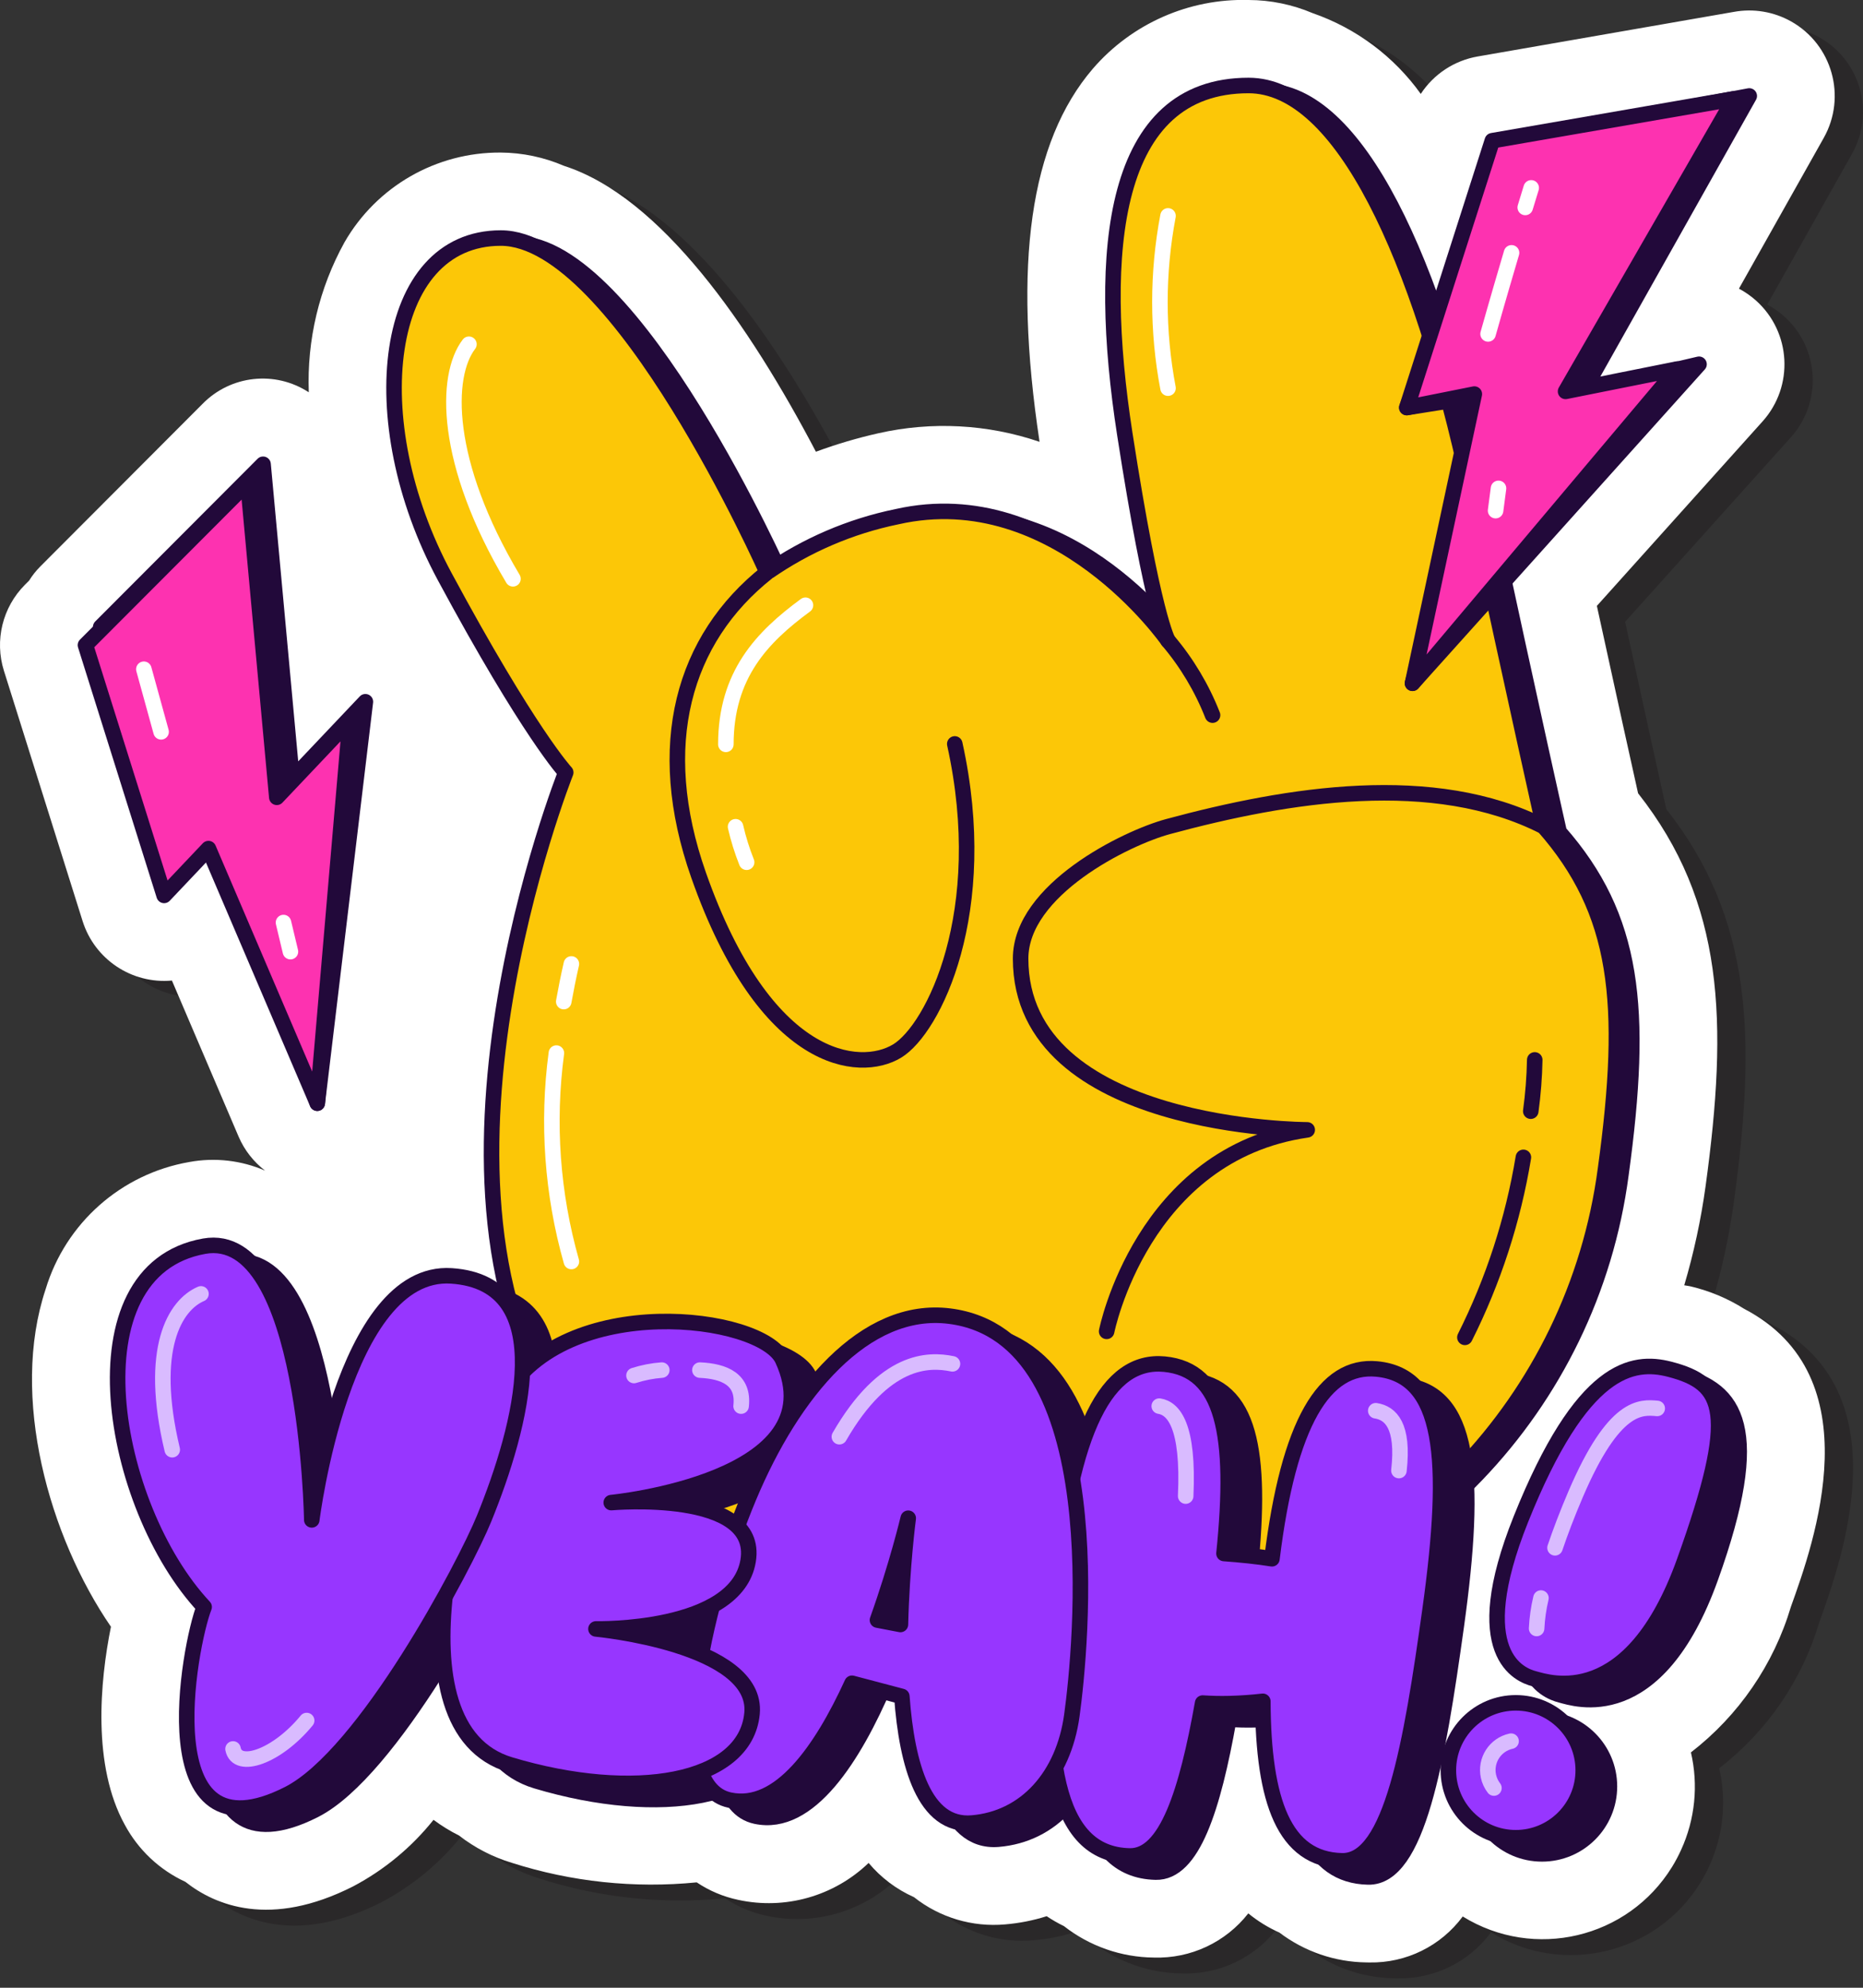 <svg width="120" height="128" viewBox="0 0 120 128" fill="none" xmlns="http://www.w3.org/2000/svg">
<rect x="0" y="0" width="120" height="128" fill="#333333" stroke="none"/>
<g clip-path="url(#clip0_5_11014)">
<path opacity="0.5" d="M114.171 85.308C113.12 84.645 111.967 84.159 110.759 83.87C110.604 83.83 110.461 83.823 110.309 83.79C110.927 81.701 111.386 79.568 111.682 77.41C113.14 66.802 112.879 59.138 107.334 52.107C106.915 50.226 106.033 46.255 104.68 40.041L115.355 28.16C117.386 25.896 117.198 22.414 114.935 20.382C114.6 20.082 114.229 19.823 113.831 19.613L119.294 9.903C120.784 7.253 119.844 3.896 117.193 2.406C116.068 1.773 114.756 1.556 113.487 1.792L97.004 4.662C95.501 4.922 94.173 5.795 93.338 7.071C91.61 4.66 89.177 2.844 86.374 1.871C85.069 1.317 83.666 1.029 82.247 1.024C78.405 0.918 74.719 2.545 72.209 5.456C68.174 10.167 67.051 18.026 68.782 29.476C65.438 28.337 61.844 28.146 58.398 28.925C57.033 29.232 55.69 29.629 54.377 30.113C50.109 21.985 44.397 13.704 38.146 11.702C36.861 11.149 35.479 10.859 34.08 10.849C29.927 10.819 26.08 13.027 24.011 16.628C22.38 19.579 21.585 22.919 21.713 26.287C19.547 24.87 16.68 25.182 14.87 27.032L4.412 37.509C4.14 37.782 3.9 38.086 3.696 38.413L3.43 38.679C1.983 40.13 1.461 42.264 2.076 44.218L7.143 60.336C7.92 62.808 10.316 64.403 12.896 64.166L17.196 74.228C17.568 75.088 18.153 75.838 18.896 76.406C17.358 75.741 15.657 75.548 14.009 75.853C9.625 76.616 6.047 79.786 4.76 84.046C2.455 90.973 4.98 99.971 8.969 105.777C8.256 109.302 7.76 114.734 9.863 118.534C10.73 120.148 12.1 121.436 13.764 122.204C15.679 123.718 19.227 125.207 24.573 122.494C26.573 121.437 28.334 119.979 29.746 118.211C30.261 118.596 30.81 118.933 31.385 119.22C32.403 120.012 33.558 120.609 34.793 120.981C38.634 122.208 42.686 122.636 46.699 122.238C47.51 122.783 48.418 123.165 49.373 123.366C52.394 124.023 55.543 123.131 57.771 120.988C58.565 121.935 59.565 122.689 60.694 123.192C62.356 124.507 64.459 125.135 66.57 124.944C67.478 124.869 68.374 124.692 69.241 124.417C69.597 124.655 69.968 124.868 70.353 125.055C72.009 126.351 74.046 127.063 76.148 127.08C78.512 127.155 80.77 126.098 82.227 124.235C82.838 124.735 83.513 125.152 84.235 125.474C85.846 126.695 87.806 127.367 89.828 127.393C89.899 127.394 89.966 127.395 90.034 127.395C92.397 127.439 94.635 126.336 96.04 124.435C100.64 127.278 106.674 125.853 109.517 121.253C109.736 120.898 109.933 120.53 110.105 120.15C111.006 118.184 111.229 115.975 110.738 113.868C113.818 111.49 116.072 108.205 117.184 104.476C118.652 100.389 122.506 89.656 114.171 85.308Z" fill="#231F20"/>
<path d="M112.348 84.283C111.297 83.62 110.145 83.135 108.937 82.846C108.782 82.805 108.639 82.798 108.486 82.765C109.104 80.676 109.563 78.544 109.86 76.386C111.318 65.778 111.056 58.114 105.512 51.083C105.093 49.201 104.211 45.23 102.858 39.016L113.532 27.135C115.564 24.872 115.376 21.39 113.113 19.358C112.777 19.057 112.407 18.799 112.009 18.588L117.472 8.879C118.962 6.228 118.021 2.872 115.371 1.381C114.245 0.749 112.934 0.532 111.665 0.768L95.182 3.637C93.678 3.898 92.351 4.77 91.515 6.047C89.787 3.636 87.355 1.819 84.552 0.847C83.246 0.292 81.843 0.004 80.425 3.79053e-05C76.583 -0.106 72.896 1.521 70.386 4.432C66.352 9.142 65.229 17.002 66.96 28.451C63.616 27.312 60.022 27.121 56.576 27.9C55.211 28.207 53.867 28.605 52.555 29.089C48.286 20.961 42.575 12.68 36.324 10.678C35.039 10.125 33.657 9.835 32.258 9.824C28.105 9.794 24.257 12.002 22.189 15.604C20.557 18.554 19.763 21.894 19.89 25.263C17.724 23.846 14.858 24.157 13.047 26.007L2.589 36.484C2.318 36.758 2.077 37.061 1.874 37.389L1.608 37.654C0.161 39.105 -0.361 41.239 0.253 43.194L5.32 59.311C6.097 61.783 8.493 63.378 11.074 63.142L15.374 73.204C15.745 74.063 16.331 74.813 17.074 75.382C15.536 74.716 13.835 74.524 12.187 74.828C7.803 75.591 4.224 78.761 2.938 83.021C0.633 89.949 3.158 98.947 7.146 104.753C6.434 108.277 5.938 113.71 8.04 117.51C8.908 119.124 10.277 120.412 11.941 121.18C13.857 122.693 17.404 124.183 22.751 121.47C24.751 120.413 26.512 118.955 27.924 117.187C28.439 117.571 28.987 117.909 29.563 118.195C30.58 118.987 31.736 119.584 32.971 119.956C36.812 121.183 40.864 121.611 44.877 121.214C45.688 121.758 46.595 122.141 47.551 122.341C50.572 122.998 53.721 122.106 55.949 119.963C56.743 120.911 57.743 121.664 58.872 122.167C60.533 123.483 62.637 124.11 64.748 123.92C65.655 123.844 66.551 123.668 67.419 123.393C67.775 123.631 68.146 123.844 68.531 124.031C70.186 125.326 72.224 126.038 74.326 126.056C76.69 126.131 78.948 125.074 80.405 123.211C81.016 123.711 81.691 124.127 82.412 124.449C84.024 125.67 85.984 126.343 88.006 126.368C88.076 126.37 88.144 126.371 88.212 126.371C90.575 126.415 92.813 125.312 94.218 123.411C98.818 126.254 104.852 124.829 107.695 120.228C107.914 119.873 108.11 119.505 108.282 119.125C109.183 117.159 109.406 114.95 108.916 112.844C111.995 110.466 114.25 107.18 115.361 103.452C116.83 99.365 120.683 88.631 112.348 84.283Z" fill="white"/>
<path d="M6.486 40.374L16.945 29.896L18.812 50.172L23.535 45.189L20.437 71.04L14.41 53.476L11.554 56.491L6.486 40.374Z" fill="#22093A" stroke="#22093A" stroke-linecap="round" stroke-linejoin="round"/>
<path d="M100.431 53.58C100.431 53.58 98.862 46.637 95.644 31.715C92.445 16.884 87.411 5.856 81.417 5.856C72.614 5.856 71.615 16.504 73.442 28.292C75.269 40.081 76.227 41.602 76.227 41.602C76.227 41.602 69.067 31.302 58.779 33.621C55.772 34.238 52.923 35.461 50.405 37.215C50.405 37.215 40.855 15.68 33.249 15.68C25.644 15.68 24.209 27.405 29.637 37.482C35.065 47.559 37.432 50.095 37.432 50.095C37.432 50.095 26.712 77.063 37.384 91.966C46.749 105.044 61.776 107.51 76.227 105.044C91.029 102.437 102.433 90.536 104.407 75.636C105.881 64.909 105.248 59.061 100.431 53.58Z" fill="#22093A" stroke="#22093A" stroke-linecap="round" stroke-linejoin="round"/>
<path d="M99.439 53.229C104.256 58.709 104.889 64.558 103.415 75.284C101.441 90.184 90.037 102.085 75.234 104.692C60.784 107.158 45.757 104.692 36.392 91.614C25.719 76.711 36.44 49.743 36.44 49.743C36.44 49.743 34.073 47.208 28.645 37.131C23.217 27.053 24.652 15.329 32.257 15.329C39.863 15.329 49.412 36.864 49.412 36.864C51.931 35.109 54.78 33.886 57.787 33.27C68.075 30.95 75.234 41.25 75.234 41.25C75.234 41.25 74.277 39.729 72.45 27.941C70.623 16.152 71.621 5.505 80.425 5.505C86.418 5.505 91.453 16.533 94.651 31.363C97.87 46.285 99.439 53.229 99.439 53.229Z" fill="#FCC707" stroke="#22093A" stroke-linecap="round" stroke-linejoin="round"/>
<path d="M49.413 36.864C44.01 41.142 42.054 47.985 44.997 56.351C49.297 68.576 55.367 69.149 57.788 67.679C60.111 66.268 63.892 58.743 61.499 47.905" fill="#FCC707"/>
<path d="M49.413 36.864C44.01 41.142 42.054 47.985 44.997 56.351C49.297 68.576 55.367 69.149 57.788 67.679C60.111 66.268 63.892 58.743 61.499 47.905" stroke="#22093A" stroke-linecap="round" stroke-linejoin="round"/>
<path d="M99.439 53.228C92.34 49.616 82.971 51.137 75.234 53.228C72.533 53.959 65.74 57.292 65.74 61.729C65.74 72.747 84.201 72.756 84.201 72.756C73.553 74.276 71.281 85.733 71.281 85.733" fill="#FCC707"/>
<path d="M99.439 53.228C92.34 49.616 82.971 51.137 75.234 53.228C72.533 53.959 65.74 57.292 65.74 61.729C65.74 72.747 84.201 72.756 84.201 72.756C73.553 74.276 71.281 85.733 71.281 85.733" stroke="#22093A" stroke-linecap="round" stroke-linejoin="round"/>
<path d="M75.234 41.25C76.448 42.682 77.417 44.304 78.103 46.051" stroke="#22093A" stroke-linecap="round" stroke-linejoin="round"/>
<path d="M5.504 41.542L15.963 31.064L17.829 51.342L22.552 46.358L20.436 71.04L13.427 54.646L10.571 57.66L5.504 41.542Z" fill="#FD32B0" stroke="#22093A" stroke-linecap="round" stroke-linejoin="round"/>
<path d="M97.251 9.06L112.673 6.179L101.97 25.205L109.438 23.456L90.982 43.999L96.093 25.376L90.615 26.246L97.251 9.06Z" fill="#22093A" stroke="#22093A" stroke-linecap="round" stroke-linejoin="round"/>
<path d="M96.123 9.06L111.701 6.361L100.841 25.204L108.032 23.764L90.982 43.999L94.965 25.376L90.615 26.245L96.123 9.06Z" fill="#FD32B0" stroke="#22093A" stroke-linecap="round" stroke-linejoin="round"/>
<path d="M9.266 43.095L10.377 47.126" stroke="white" stroke-linecap="round" stroke-linejoin="round"/>
<path d="M97.362 16.281C96.467 19.299 95.85 21.504 95.85 21.504" stroke="white" stroke-linecap="round" stroke-linejoin="round"/>
<path d="M98.629 12.098C98.362 12.959 98.489 12.546 98.244 13.358" stroke="white" stroke-linecap="round" stroke-linejoin="round"/>
<path d="M96.522 31.448L96.334 32.882" stroke="white" stroke-linecap="round" stroke-linejoin="round"/>
<path d="M18.26 59.407L18.708 61.281" stroke="white" stroke-linecap="round" stroke-linejoin="round"/>
<path d="M30.205 22.168C28.651 24.192 28.561 29.746 33.041 37.272" stroke="white" stroke-linecap="round" stroke-linejoin="round"/>
<path d="M35.838 67.813C35.238 72.305 35.567 76.873 36.804 81.234" stroke="white" stroke-linecap="round" stroke-linejoin="round"/>
<path d="M36.804 62.072C36.617 62.894 36.454 63.702 36.312 64.498" stroke="white" stroke-linecap="round" stroke-linejoin="round"/>
<path d="M47.379 53.238C47.558 54.017 47.796 54.781 48.092 55.524" stroke="white" stroke-linecap="round" stroke-linejoin="round"/>
<path d="M51.882 38.974C49.078 41.034 46.759 43.453 46.754 47.932" stroke="white" stroke-linecap="round" stroke-linejoin="round"/>
<path d="M75.235 13.903C74.539 17.568 74.539 21.331 75.235 24.996" stroke="white" stroke-linecap="round" stroke-linejoin="round"/>
<path d="M90.365 89.195C87.003 88.877 84.692 92.642 83.617 101.415C82.656 101.263 81.617 101.157 80.527 101.076C81.312 93.427 80.499 89.243 76.686 88.882C73.023 88.536 70.603 93.018 69.675 103.563C68.746 114.108 69.598 120.447 74.446 120.553C76.819 120.605 78.136 116.416 79.151 110.707C79.691 110.742 80.255 110.759 80.866 110.744C81.642 110.725 82.354 110.67 83.028 110.594C83.054 117.052 84.42 120.785 88.125 120.865C91.313 120.935 92.596 113.36 93.8 104.716C95.16 94.95 94.7 89.605 90.365 89.195Z" fill="#22093A" stroke="#22093A" stroke-linecap="round" stroke-linejoin="round"/>
<path d="M64.293 118.433C67.775 118.144 70.191 115.385 70.727 111.508C71.307 107.314 73.372 87.131 62.86 85.792C57.389 85.095 52.746 90.694 49.918 97.452C46.851 104.783 44.424 116.05 48.694 116.956C55.553 118.412 60.189 98.805 60.189 98.805C60.189 98.805 57.509 118.996 64.293 118.433Z" fill="#22093A" stroke="#22093A" stroke-linecap="round" stroke-linejoin="round"/>
<path d="M52.099 88.597C50.764 85.694 38.053 84.152 34.124 91.015C31.56 95.493 26.554 112.289 34.55 114.683C42.547 117.076 49.706 115.837 50.13 111.378C50.554 106.92 40.076 105.933 40.076 105.933C40.076 105.933 49.126 106.131 49.88 101.538C50.634 96.945 41.062 97.798 41.062 97.798C41.062 97.798 55.678 96.385 52.099 88.597Z" fill="#22093A" stroke="#22093A" stroke-linecap="round" stroke-linejoin="round"/>
<path d="M30.763 83.2C23.776 82.737 21.772 98.912 21.772 98.912C21.772 98.912 21.484 80.106 14.841 81.287C6.14 82.834 8.792 98.059 14.838 104.52C13.876 106.96 11.199 121.156 20.262 116.56C25.193 114.06 31.66 101.806 32.873 98.821C35.26 92.952 37.797 83.666 30.763 83.2Z" fill="#22093A" stroke="#22093A" stroke-linecap="round" stroke-linejoin="round"/>
<path d="M108.235 88.575C105.837 87.952 103.58 89.062 99.655 98.858C96.15 107.603 99.605 108.908 100.524 109.147C101.443 109.385 106.713 111.25 110.181 101.591C113.649 91.933 111.789 89.498 108.235 88.575Z" fill="#22093A" stroke="#22093A" stroke-linecap="round" stroke-linejoin="round"/>
<path d="M99.324 119.379C101.723 119.379 103.667 117.435 103.667 115.036C103.667 112.637 101.723 110.692 99.324 110.692C96.925 110.692 94.981 112.637 94.981 115.036C94.981 117.435 96.925 119.379 99.324 119.379Z" fill="#22093A" stroke="#22093A" stroke-linecap="round" stroke-linejoin="round"/>
<path d="M88.677 88.155C85.315 87.837 83.004 91.603 81.929 100.376C80.969 100.223 79.93 100.117 78.839 100.037C79.625 92.387 78.812 88.204 74.998 87.843C71.335 87.496 68.916 91.979 67.987 102.524C67.059 113.068 67.91 119.408 72.759 119.513C75.132 119.565 76.449 115.377 77.464 109.668C78.004 109.702 78.568 109.72 79.179 109.704C79.955 109.685 80.666 109.631 81.341 109.554C81.366 116.013 82.732 119.745 86.438 119.826C89.626 119.895 90.909 112.32 92.112 103.677C93.472 93.91 93.013 88.565 88.677 88.155Z" fill="#9736FF" stroke="#22093A" stroke-linecap="round" stroke-linejoin="round"/>
<path d="M61.173 84.753C55.701 84.056 51.058 89.655 48.231 96.412C45.163 103.743 42.737 115.011 47.007 115.917C50.191 116.593 52.895 112.727 54.88 108.392L58.09 109.24C58.413 113.675 59.545 117.647 62.606 117.394C66.088 117.105 68.504 114.345 69.04 110.468C69.619 106.275 71.684 86.091 61.173 84.753ZM58.501 97.765C58.501 97.765 58.091 100.87 57.999 104.608L56.519 104.324C57.791 100.762 58.501 97.765 58.501 97.765Z" fill="#9736FF" stroke="#22093A" stroke-linecap="round" stroke-linejoin="round"/>
<path d="M50.409 87.557C49.075 84.654 36.363 83.112 32.434 89.975C29.871 94.453 24.864 111.25 32.861 113.643C40.857 116.036 48.016 114.797 48.44 110.339C48.864 105.88 38.387 104.894 38.387 104.894C38.387 104.894 47.437 105.092 48.19 100.499C48.944 95.905 39.372 96.759 39.372 96.759C39.372 96.759 53.989 95.346 50.409 87.557Z" fill="#9736FF" stroke="#22093A" stroke-linecap="round" stroke-linejoin="round"/>
<path d="M29.074 82.16C22.086 81.697 20.082 97.872 20.082 97.872C20.082 97.872 19.795 79.067 13.152 80.248C4.45 81.795 7.103 97.019 13.149 103.48C12.187 105.92 9.509 120.117 18.573 115.521C23.504 113.02 29.97 100.766 31.184 97.781C33.571 91.912 36.108 82.626 29.074 82.16Z" fill="#9736FF" stroke="#22093A" stroke-linecap="round" stroke-linejoin="round"/>
<path d="M107.554 88.174C105.156 87.551 101.893 88.023 97.968 97.818C94.463 106.564 97.917 107.869 98.836 108.107C99.755 108.346 105.026 110.21 108.494 100.552C111.961 90.894 111.108 89.097 107.554 88.174Z" fill="#9736FF" stroke="#22093A" stroke-linecap="round" stroke-linejoin="round"/>
<path d="M97.636 118.34C100.035 118.34 101.98 116.395 101.98 113.996C101.98 111.597 100.035 109.653 97.636 109.653C95.238 109.653 93.293 111.597 93.293 113.996C93.293 116.395 95.238 118.34 97.636 118.34Z" fill="#9736FF" stroke="#22093A" stroke-linecap="round" stroke-linejoin="round"/>
<path d="M12.945 83.319C11.273 84.036 9.541 86.843 11.094 93.353" stroke="#D9BBFF" stroke-linecap="round" stroke-linejoin="round"/>
<path d="M15.01 112.622C15.274 113.996 17.842 113.122 19.753 110.792" stroke="#D9BBFF" stroke-linecap="round" stroke-linejoin="round"/>
<path d="M45.082 88.226C46.647 88.3 47.933 88.819 47.736 90.546" stroke="#D9BBFF" stroke-linecap="round" stroke-linejoin="round"/>
<path d="M40.836 88.575C41.417 88.389 42.019 88.272 42.628 88.226" stroke="#D9BBFF" stroke-linecap="round" stroke-linejoin="round"/>
<path d="M61.351 87.824C59.798 87.5 56.961 87.5 54.065 92.517" stroke="#D9BBFF" stroke-linecap="round" stroke-linejoin="round"/>
<path d="M74.67 90.546C75.596 90.695 76.581 91.8 76.372 96.339" stroke="#D9BBFF" stroke-linecap="round" stroke-linejoin="round"/>
<path d="M88.615 90.844C89.571 90.993 90.437 91.8 90.108 94.697" stroke="#D9BBFF" stroke-linecap="round" stroke-linejoin="round"/>
<path d="M99.256 102.905C99.102 103.548 99.009 104.204 98.977 104.865" stroke="#D9BBFF" stroke-linecap="round" stroke-linejoin="round"/>
<path d="M106.746 90.695C105.7 90.605 103.977 90.407 101.49 96.219C100.933 97.52 100.499 98.67 100.162 99.67" stroke="#D9BBFF" stroke-linecap="round" stroke-linejoin="round"/>
<path d="M97.332 112.121C96.306 112.343 95.654 113.354 95.875 114.38C95.935 114.656 96.055 114.916 96.228 115.14" stroke="#D9BBFF" stroke-linecap="round" stroke-linejoin="round"/>
<path d="M98.125 74.526C97.46 78.558 96.19 82.467 94.357 86.119L98.125 74.526Z" fill="#FCC707"/>
<path d="M98.125 74.526C97.46 78.558 96.19 82.467 94.357 86.119" stroke="#22093A" stroke-linecap="round" stroke-linejoin="round"/>
<path d="M98.856 68.252C98.835 69.358 98.749 70.46 98.6 71.555L98.856 68.252Z" fill="#FCC707"/>
<path d="M98.856 68.252C98.835 69.358 98.749 70.46 98.6 71.555" stroke="#22093A" stroke-linecap="round" stroke-linejoin="round"/>
</g>
<defs>
<clipPath id="clip0_5_11014">
<rect width="120" height="127.395" fill="white"/>
</clipPath>
</defs>
</svg>
